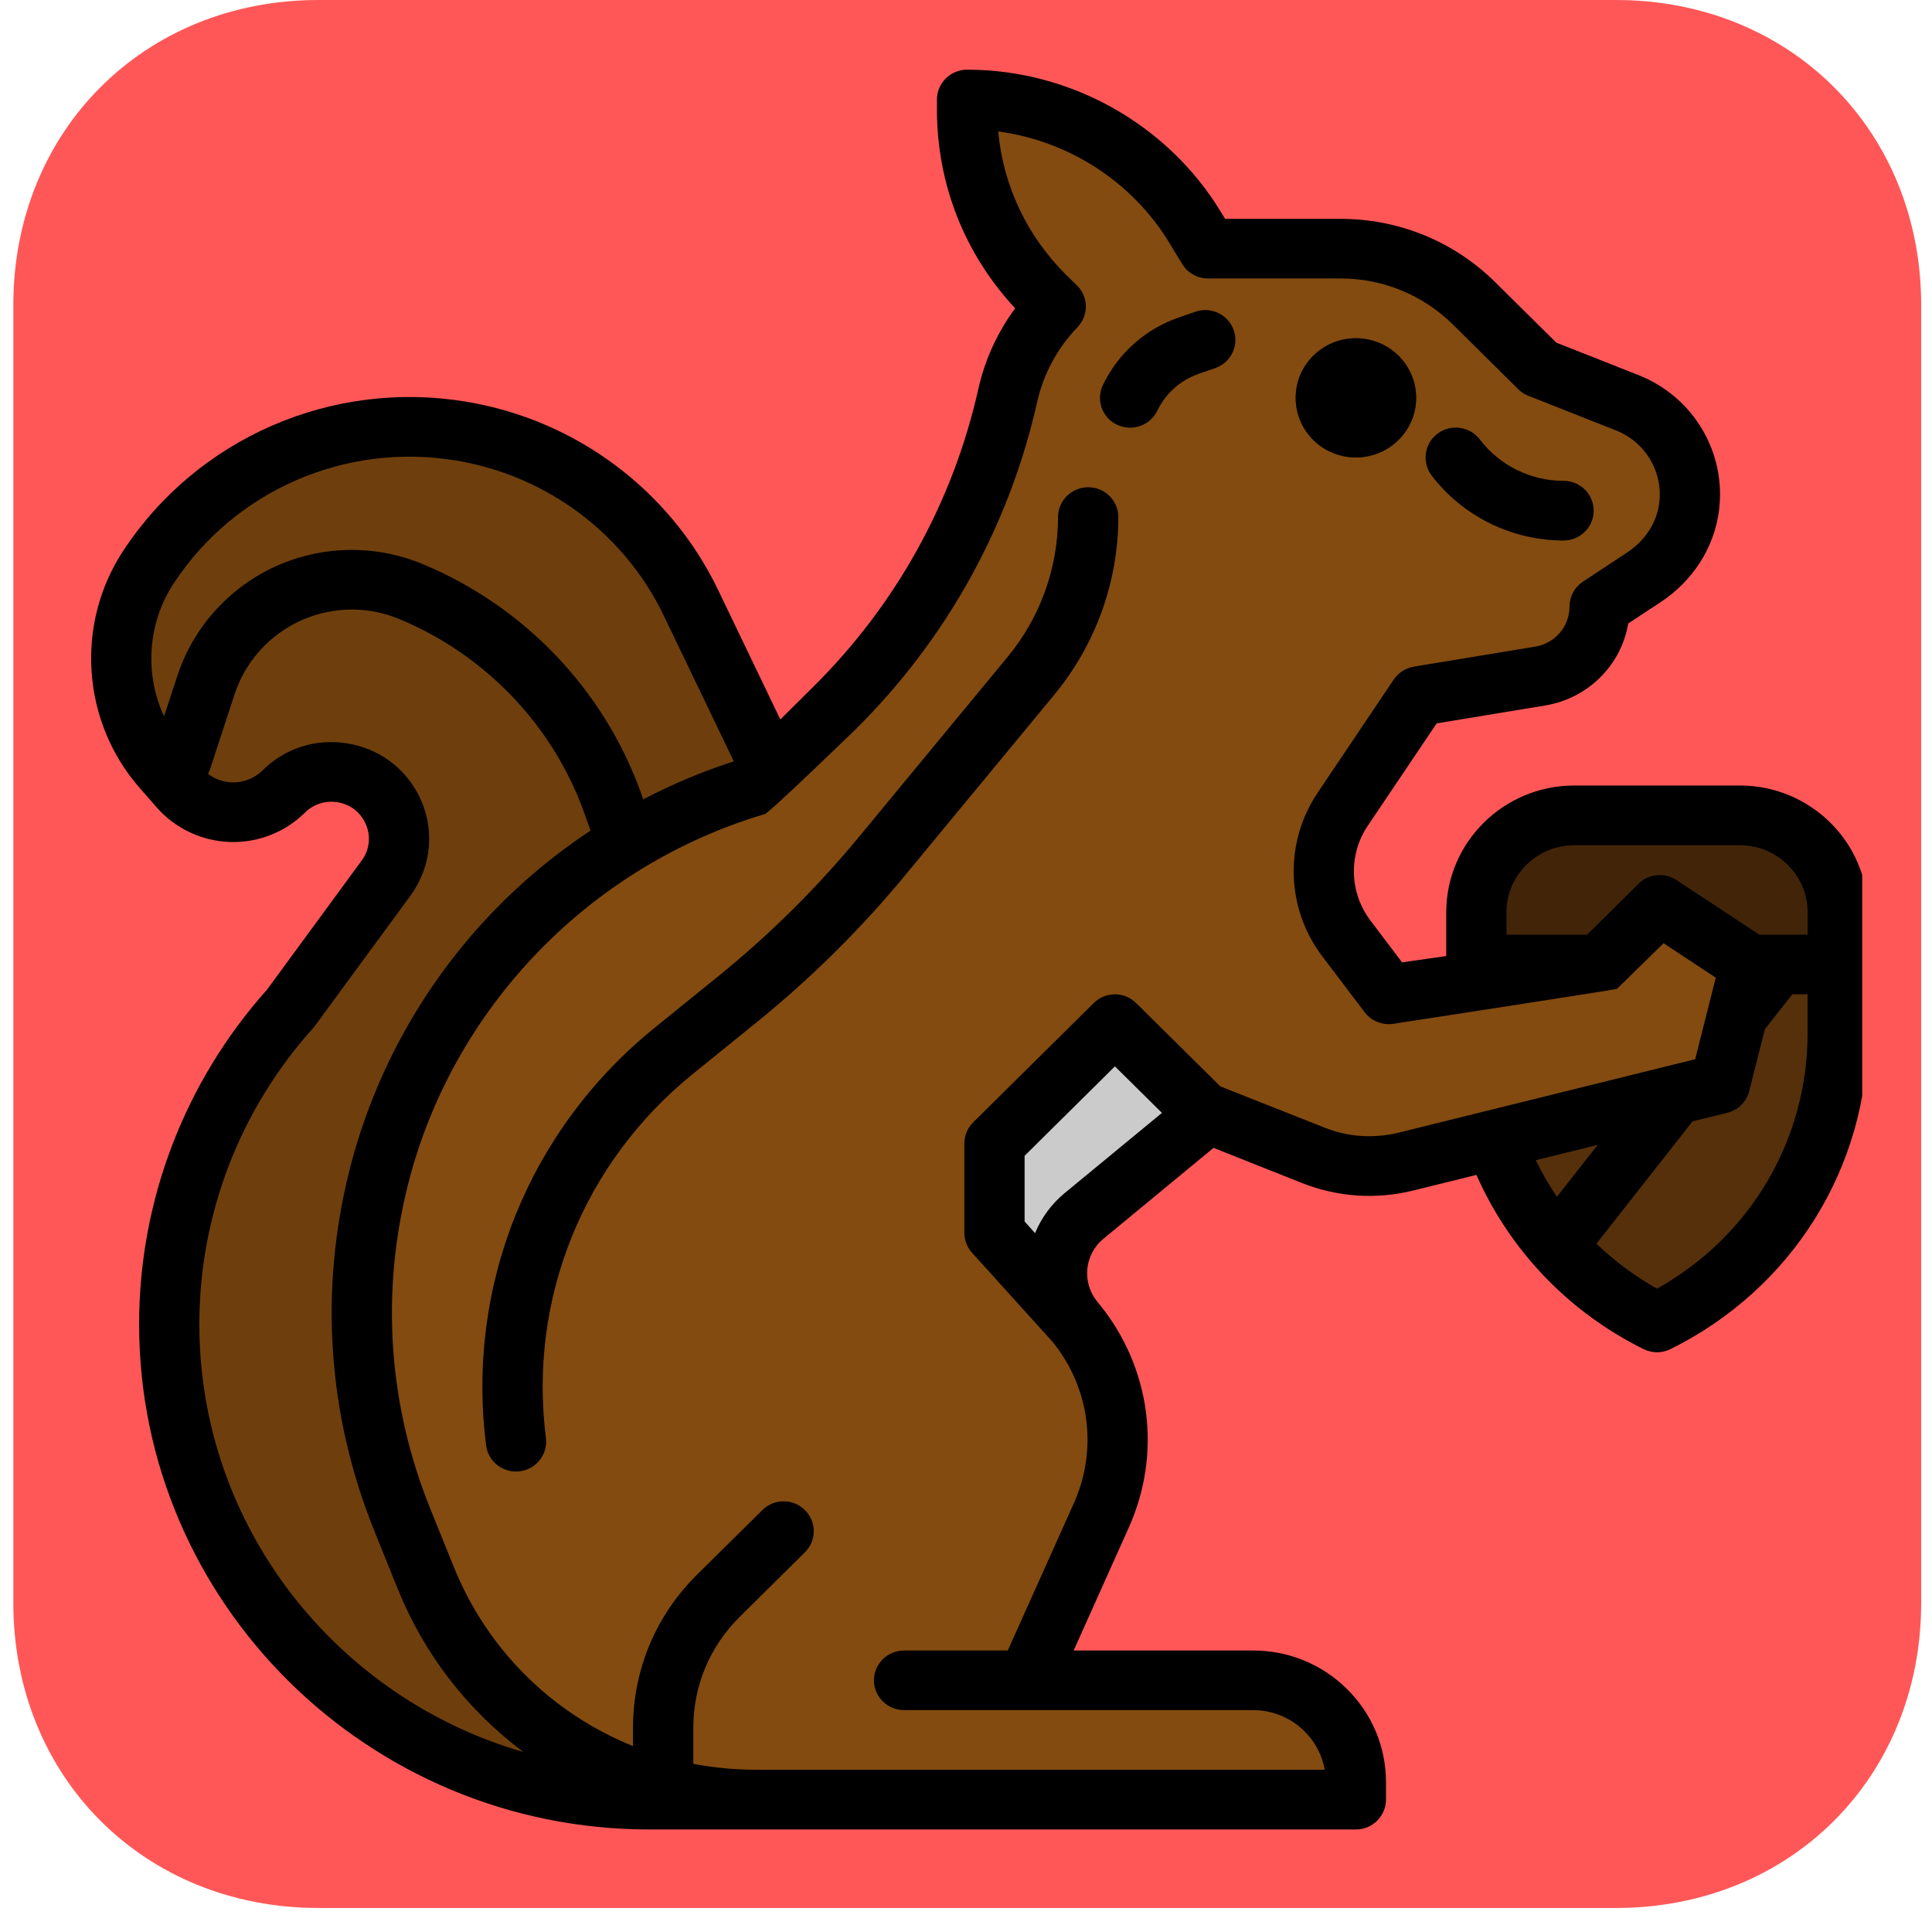 <?xml version="1.0" encoding="UTF-8"?>
<svg xmlns="http://www.w3.org/2000/svg" xmlns:xlink="http://www.w3.org/1999/xlink" width="60pt" height="60pt" viewBox="0 0 60 60" version="1.2">
<defs>
<clipPath id="clip1">
  <path d="M 0.414 0 L 59.664 0 L 59.664 59.25 L 0.414 59.25 Z M 0.414 0 "/>
</clipPath>
<clipPath id="clip2">
  <path d="M 45 29 L 57.832 29 L 57.832 42 L 45 42 Z M 45 29 "/>
</clipPath>
<clipPath id="clip3">
  <path d="M 45 25 L 57.832 25 L 57.832 30 L 45 30 Z M 45 25 "/>
</clipPath>
<clipPath id="clip4">
  <path d="M 2.332 2.16 L 57.832 2.16 L 57.832 56.82 L 2.332 56.82 Z M 2.332 2.16 "/>
</clipPath>
</defs>
<g id="surface1">
<g clip-path="url(#clip1)" clip-rule="nonzero">
<path style=" stroke:none;fill-rule:nonzero;fill:rgb(100%,34.119%,34.119%);fill-opacity:1;" d="M 59.664 49.777 C 59.664 55.191 55.605 59.254 50.188 59.254 L 9.891 59.254 C 4.473 59.254 0.414 55.191 0.414 49.777 L 0.414 9.477 C 0.414 4.062 4.473 0 9.891 0 L 50.188 0 C 55.605 0 59.664 4.062 59.664 9.477 L 59.664 49.777 "/>
</g>
<path style=" stroke:none;fill-rule:nonzero;fill:rgb(100%,34.119%,34.119%);fill-opacity:1;" d="M 50.008 56.414 L 10.07 56.414 C 5.77 56.414 2.336 53.867 1.137 50.137 C 1.496 55.043 5.328 58.633 10.359 58.633 L 49.715 58.633 C 54.75 58.633 58.578 55.043 58.941 50.137 C 57.742 53.867 54.309 56.414 50.008 56.414 "/>
<path style=" stroke:none;fill-rule:nonzero;fill:rgb(100%,34.119%,34.119%);fill-opacity:1;" d="M 50.008 2.91 L 10.07 2.91 C 5.77 2.91 2.336 5.453 1.137 9.184 C 1.496 4.281 5.328 0.691 10.359 0.691 L 49.715 0.691 C 54.75 0.691 58.578 4.281 58.941 9.184 C 57.742 5.453 54.309 2.91 50.008 2.91 "/>
<g clip-path="url(#clip2)" clip-rule="nonzero">
<path style=" stroke:none;fill-rule:nonzero;fill:rgb(33.33%,18.819%,4.309%);fill-opacity:1;" d="M 45.848 29.953 L 57.074 29.953 L 57.074 32.078 C 57.074 35.883 54.902 39.363 51.461 41.07 C 48.023 39.363 45.848 35.883 45.848 32.078 L 45.848 29.953 "/>
</g>
<path style=" stroke:none;fill-rule:nonzero;fill:rgb(33.33%,18.819%,4.309%);fill-opacity:1;" d="M 56.387 29.953 L 49 39.355 C 48.539 38.922 48.121 38.445 47.75 37.934 L 54.02 29.953 L 56.387 29.953 "/>
<path style=" stroke:none;fill-rule:nonzero;fill:rgb(25.879%,14.51%,3.529%);fill-opacity:1;" d="M 56.668 29.594 L 56.387 29.953 L 49 39.355 C 48.539 38.922 48.121 38.445 47.75 37.934 L 54.02 29.953 L 55.191 28.457 C 55.508 28.055 56.098 27.984 56.504 28.297 C 56.914 28.609 56.984 29.191 56.668 29.594 "/>
<path style=" stroke:none;fill-rule:nonzero;fill:rgb(43.14%,24.709%,5.099%);fill-opacity:1;" d="M 24.984 55.887 L 20.168 55.887 C 11.934 55.887 5.258 49.277 5.258 41.125 C 5.258 37.508 6.598 34.02 9.023 31.316 L 11.992 27.27 C 12.453 26.641 12.52 25.812 12.172 25.121 C 11.531 23.852 9.824 23.578 8.812 24.582 C 7.902 25.48 6.41 25.43 5.57 24.465 L 5.043 23.863 C 3.508 22.109 3.332 19.559 4.609 17.613 C 6.707 14.418 10.516 12.758 14.312 13.387 C 17.43 13.898 20.098 15.891 21.457 18.719 L 28.641 33.66 L 24.984 55.887 "/>
<g clip-path="url(#clip3)" clip-rule="nonzero">
<path style=" stroke:none;fill-rule:nonzero;fill:rgb(25.879%,14.51%,3.529%);fill-opacity:1;" d="M 57.074 29.953 L 45.848 29.953 L 45.848 28.332 C 45.848 26.668 47.211 25.32 48.891 25.32 L 54.035 25.32 C 55.711 25.32 57.074 26.668 57.074 28.332 L 57.074 29.953 "/>
</g>
<path style=" stroke:none;fill-rule:nonzero;fill:rgb(51.369%,29.41%,6.27%);fill-opacity:1;" d="M 32.848 37.531 L 36.645 34.207 L 37.516 34.586 L 40.789 35.879 C 41.703 36.242 42.707 36.309 43.66 36.074 L 53.418 33.66 L 54.352 29.953 L 51.547 28.102 L 49.676 29.953 L 43.129 30.879 L 41.812 29.141 C 40.918 27.961 40.875 26.355 41.699 25.129 L 44.062 21.617 L 47.832 20.996 C 48.895 20.82 49.676 19.906 49.676 18.84 L 51.055 17.93 C 51.809 17.43 52.336 16.645 52.457 15.754 C 52.641 14.348 51.84 13.027 50.543 12.512 L 47.805 11.43 L 45.785 9.426 C 44.684 8.336 43.188 7.723 41.629 7.723 L 37.516 7.723 L 37.117 7.062 C 35.625 4.598 32.934 3.094 30.035 3.094 L 30.035 3.41 C 30.035 5.578 30.902 7.66 32.453 9.191 L 32.785 9.523 C 32.055 10.281 31.531 11.23 31.297 12.277 C 30.473 15.957 28.605 19.328 25.914 21.992 L 23.484 24.395 C 17.688 26.117 13.234 30.738 11.766 36.555 C 10.871 40.09 11.125 43.816 12.492 47.199 L 13.223 49.008 C 14.902 53.164 18.969 55.887 23.484 55.887 L 42.109 55.887 L 42.109 55.348 C 42.109 54.508 41.77 53.703 41.172 53.109 C 40.574 52.516 39.762 52.184 38.914 52.184 L 31.902 52.184 L 34.203 47.066 C 35.09 45.09 34.789 42.785 33.426 41.098 L 33.336 40.988 C 32.539 40.004 31.867 38.34 32.848 37.531 "/>
<path style=" stroke:none;fill-rule:nonzero;fill:rgb(51.369%,29.41%,6.27%);fill-opacity:1;" d="M 25 48.207 L 22.969 50.215 C 22.043 51.137 21.531 52.355 21.531 53.656 L 21.531 55.715 C 20.887 55.602 20.262 55.434 19.66 55.211 L 19.66 53.656 C 19.66 51.863 20.363 50.176 21.645 48.906 L 23.676 46.898 C 24.039 46.535 24.633 46.535 25 46.898 C 25.363 47.258 25.363 47.844 25 48.207 "/>
<path style=" stroke:none;fill-rule:nonzero;fill:rgb(51.369%,29.41%,6.27%);fill-opacity:1;" d="M 37.43 34.586 L 37.43 34.656 L 33.664 37.762 C 32.688 38.57 32.539 40.004 33.336 40.988 L 33.426 41.098 L 30.883 38.289 L 30.883 35.512 L 34.625 31.805 L 37.43 34.586 "/>
<path style=" stroke:none;fill-rule:nonzero;fill:rgb(39.999%,22.749%,4.709%);fill-opacity:1;" d="M 25 48.207 L 22.969 50.215 C 22.043 51.137 21.531 52.355 21.531 53.656 L 21.531 55.715 C 20.887 55.602 20.262 55.434 19.66 55.211 L 19.66 53.656 C 19.66 51.863 20.363 50.176 21.645 48.906 L 23.676 46.898 C 24.039 46.535 24.633 46.535 25 46.898 C 25.363 47.258 25.363 47.844 25 48.207 "/>
<path style=" stroke:none;fill-rule:nonzero;fill:rgb(25.879%,14.51%,3.529%);fill-opacity:1;" d="M 43.98 12.355 C 43.98 13.379 43.141 14.207 42.109 14.207 C 41.074 14.207 40.238 13.379 40.238 12.355 C 40.238 11.332 41.074 10.504 42.109 10.504 C 43.141 10.504 43.98 11.332 43.98 12.355 "/>
<path style=" stroke:none;fill-rule:nonzero;fill:rgb(39.999%,22.749%,4.709%);fill-opacity:1;" d="M 16.023 45.699 C 15.559 45.699 15.156 45.355 15.098 44.887 C 14.469 39.93 16.426 35.082 20.332 31.918 L 22.316 30.312 C 23.906 29.023 25.371 27.57 26.672 25.996 L 31.293 20.402 C 32.305 19.18 32.859 17.637 32.859 16.059 C 32.859 15.547 33.277 15.133 33.797 15.133 C 34.312 15.133 34.73 15.547 34.73 16.059 C 34.73 18.066 34.023 20.023 32.742 21.574 L 28.121 27.168 C 26.742 28.84 25.188 30.379 23.5 31.746 L 21.516 33.352 C 18.113 36.109 16.406 40.336 16.953 44.66 C 17.016 45.164 16.652 45.629 16.141 45.691 C 16.102 45.699 16.062 45.699 16.023 45.699 "/>
<path style=" stroke:none;fill-rule:nonzero;fill:rgb(39.999%,22.749%,4.709%);fill-opacity:1;" d="M 48.551 16.785 C 46.953 16.785 45.422 16.031 44.461 14.766 C 44.152 14.355 44.234 13.773 44.648 13.465 C 45.059 13.16 45.648 13.242 45.957 13.648 C 46.566 14.453 47.539 14.934 48.551 14.934 C 48.555 14.934 48.555 14.934 48.559 14.934 C 49.074 14.934 49.492 15.348 49.492 15.859 C 49.492 16.371 49.074 16.785 48.559 16.785 C 48.555 16.785 48.555 16.785 48.551 16.785 "/>
<path style=" stroke:none;fill-rule:nonzero;fill:rgb(39.999%,22.749%,4.709%);fill-opacity:1;" d="M 35.094 13.281 C 34.961 13.281 34.824 13.25 34.691 13.191 C 34.227 12.969 34.031 12.418 34.254 11.957 C 34.727 10.969 35.562 10.227 36.602 9.863 L 37.121 9.684 C 37.605 9.512 38.141 9.766 38.312 10.25 C 38.484 10.73 38.23 11.258 37.742 11.43 L 37.227 11.609 C 36.656 11.809 36.199 12.215 35.941 12.754 C 35.781 13.086 35.445 13.281 35.094 13.281 "/>
<path style=" stroke:none;fill-rule:nonzero;fill:rgb(79.61%,79.61%,79.61%);fill-opacity:1;" d="M 37.43 34.586 L 37.43 34.656 L 33.664 37.762 C 32.688 38.57 32.539 40.004 33.336 40.988 L 33.426 41.098 L 30.883 38.289 L 30.883 35.512 L 34.625 31.805 L 37.43 34.586 "/>
<g clip-path="url(#clip4)" clip-rule="nonzero">
<path style=" stroke:none;fill-rule:nonzero;fill:rgb(0%,0%,0%);fill-opacity:1;" d="M 56.137 32.078 C 56.137 35.398 54.359 38.402 51.461 40.02 C 50.77 39.633 50.141 39.16 49.578 38.625 L 52.562 34.824 L 53.645 34.559 C 53.98 34.473 54.242 34.215 54.324 33.883 L 54.809 31.961 L 55.66 30.879 L 56.137 30.879 Z M 49.621 35.555 L 48.352 37.168 C 48.105 36.805 47.887 36.426 47.695 36.031 Z M 43.434 35.176 C 42.664 35.363 41.871 35.312 41.137 35.02 L 37.898 33.738 L 35.285 31.152 C 34.922 30.789 34.328 30.789 33.965 31.152 L 30.223 34.855 C 30.047 35.031 29.949 35.266 29.949 35.512 L 29.949 38.289 C 29.949 38.516 30.035 38.738 30.188 38.906 L 32.703 41.688 C 33.848 43.113 34.094 45.027 33.348 46.688 L 31.297 51.258 L 28.078 51.258 C 27.562 51.258 27.141 51.672 27.141 52.184 C 27.141 52.695 27.562 53.109 28.078 53.109 L 31.82 53.109 C 31.836 53.109 31.852 53.109 31.867 53.105 C 31.879 53.109 31.891 53.109 31.902 53.109 L 38.914 53.109 C 39.516 53.109 40.086 53.344 40.512 53.766 C 40.844 54.094 41.062 54.512 41.141 54.961 L 23.484 54.961 C 22.82 54.961 22.164 54.898 21.531 54.777 L 21.531 53.656 C 21.531 52.355 22.039 51.137 22.969 50.215 L 24.996 48.207 C 25.363 47.844 25.363 47.258 24.996 46.898 C 24.633 46.535 24.039 46.535 23.676 46.898 L 21.645 48.906 C 20.363 50.176 19.66 51.863 19.66 53.656 L 19.66 54.227 C 17.168 53.223 15.141 51.254 14.094 48.664 L 13.363 46.855 C 12.059 43.633 11.82 40.148 12.672 36.781 C 14.055 31.309 18.301 26.902 23.754 25.281 C 23.902 25.238 26.574 22.648 26.574 22.648 C 29.395 19.852 31.344 16.336 32.211 12.48 C 32.406 11.609 32.84 10.809 33.461 10.164 C 33.812 9.797 33.809 9.223 33.449 8.867 L 33.113 8.539 C 31.891 7.328 31.156 5.766 31 4.082 C 33.188 4.375 35.164 5.645 36.312 7.539 L 36.715 8.199 C 36.883 8.48 37.188 8.648 37.516 8.648 L 41.629 8.648 C 42.949 8.648 44.191 9.16 45.125 10.082 L 47.145 12.082 C 47.234 12.172 47.34 12.242 47.457 12.289 L 50.195 13.371 C 51.105 13.734 51.656 14.664 51.527 15.633 C 51.449 16.238 51.086 16.793 50.535 17.156 L 49.156 18.066 C 48.898 18.238 48.742 18.527 48.742 18.84 C 48.742 19.457 48.293 19.98 47.676 20.082 L 43.91 20.703 C 43.656 20.746 43.43 20.891 43.285 21.102 L 40.922 24.617 C 39.879 26.164 39.934 28.207 41.062 29.695 L 42.379 31.434 C 42.586 31.707 42.922 31.844 43.262 31.797 C 43.262 31.797 50.18 30.734 50.215 30.711 C 50.223 30.703 51.664 29.293 51.664 29.293 L 53.285 30.363 L 52.645 32.895 Z M 33.066 37.051 C 32.648 37.395 32.34 37.824 32.145 38.297 L 31.82 37.934 L 31.82 35.895 L 34.625 33.117 L 36.086 34.562 Z M 6.191 41.125 C 6.191 37.73 7.445 34.465 9.723 31.93 C 9.742 31.906 9.762 31.883 9.781 31.859 L 12.75 27.812 C 13.414 26.902 13.516 25.711 13.008 24.707 C 12.566 23.832 11.754 23.242 10.781 23.086 C 9.809 22.93 8.848 23.234 8.152 23.926 C 7.895 24.176 7.559 24.309 7.199 24.297 C 6.926 24.285 6.672 24.195 6.461 24.031 C 6.484 23.988 6.504 23.945 6.52 23.898 L 7.293 21.539 C 7.66 20.434 8.535 19.543 9.641 19.152 C 10.543 18.832 11.523 18.859 12.406 19.227 C 15.07 20.336 17.16 22.52 18.133 25.215 L 18.34 25.793 C 17.25 26.516 16.234 27.355 15.324 28.301 C 13.16 30.543 11.617 33.32 10.855 36.332 C 9.91 40.078 10.176 43.957 11.625 47.543 L 12.355 49.352 C 13.172 51.371 14.512 53.105 16.254 54.41 C 10.449 52.73 6.191 47.41 6.191 41.125 Z M 5.395 18.117 C 7.289 15.23 10.73 13.734 14.156 14.301 C 16.973 14.766 19.383 16.562 20.613 19.117 L 22.789 23.645 C 21.816 23.957 20.875 24.355 19.977 24.824 L 19.895 24.594 C 18.742 21.41 16.281 18.832 13.133 17.52 C 11.82 16.973 10.355 16.93 9.012 17.406 C 7.363 17.988 6.059 19.32 5.516 20.965 L 5.094 22.246 C 4.488 20.938 4.574 19.367 5.395 18.117 Z M 46.785 28.332 C 46.785 27.184 47.73 26.25 48.891 26.25 L 54.035 26.25 C 55.195 26.25 56.137 27.184 56.137 28.332 L 56.137 29.027 L 54.637 29.027 L 52.066 27.332 C 51.695 27.086 51.199 27.133 50.887 27.445 L 49.289 29.027 L 46.785 29.027 Z M 54.035 24.395 L 48.891 24.395 C 46.699 24.395 44.914 26.16 44.914 28.332 L 44.914 29.691 L 43.543 29.887 L 42.559 28.586 C 41.906 27.723 41.875 26.539 42.477 25.645 L 44.617 22.465 L 47.984 21.91 C 49.328 21.688 50.348 20.652 50.566 19.363 L 51.574 18.699 C 52.574 18.039 53.234 17.008 53.383 15.871 C 53.621 14.062 52.598 12.328 50.891 11.652 L 48.332 10.641 L 46.445 8.773 C 45.16 7.5 43.449 6.797 41.629 6.797 L 38.047 6.797 L 37.918 6.586 C 36.266 3.859 33.246 2.164 30.035 2.164 C 29.516 2.164 29.098 2.582 29.098 3.094 L 29.098 3.41 C 29.098 5.715 29.957 7.891 31.527 9.574 C 30.977 10.32 30.586 11.172 30.383 12.078 C 29.598 15.59 27.82 18.793 25.25 21.336 L 24.234 22.344 L 22.301 18.32 C 20.812 15.223 17.883 13.035 14.465 12.473 C 10.305 11.785 6.125 13.605 3.824 17.109 C 2.328 19.387 2.539 22.414 4.336 24.469 L 4.863 25.07 C 5.434 25.723 6.258 26.117 7.133 26.148 C 8.004 26.18 8.855 25.848 9.473 25.234 C 9.742 24.969 10.109 24.855 10.48 24.914 C 10.855 24.973 11.164 25.199 11.332 25.535 C 11.527 25.918 11.492 26.375 11.234 26.723 L 8.293 30.734 C 5.73 33.605 4.32 37.293 4.32 41.125 C 4.32 49.777 11.43 56.816 20.168 56.816 L 42.109 56.816 C 42.625 56.816 43.043 56.398 43.043 55.887 L 43.043 55.348 C 43.043 54.254 42.613 53.227 41.832 52.453 C 41.055 51.684 40.016 51.258 38.914 51.258 L 33.344 51.258 L 35.055 47.441 C 36.09 45.141 35.742 42.484 34.156 40.52 L 34.066 40.41 C 33.594 39.824 33.68 38.953 34.266 38.473 L 37.688 35.648 L 40.441 36.742 C 41.543 37.176 42.734 37.258 43.887 36.973 L 45.852 36.488 C 46.891 38.836 48.711 40.742 51.043 41.898 C 51.176 41.961 51.316 41.996 51.461 41.996 C 51.605 41.996 51.75 41.961 51.879 41.898 C 55.66 40.023 58.008 36.262 58.008 32.078 L 58.008 28.332 C 58.008 26.16 56.227 24.395 54.035 24.395 "/>
</g>
<path style=" stroke:none;fill-rule:nonzero;fill:rgb(0%,0%,0%);fill-opacity:1;" d="M 42.109 14.207 C 43.141 14.207 43.98 13.379 43.98 12.355 C 43.98 11.332 43.141 10.504 42.109 10.504 C 41.074 10.504 40.238 11.332 40.238 12.355 C 40.238 13.379 41.074 14.207 42.109 14.207 "/>
<path style=" stroke:none;fill-rule:nonzero;fill:rgb(0%,0%,0%);fill-opacity:1;" d="M 33.797 15.133 C 33.277 15.133 32.859 15.547 32.859 16.059 C 32.859 17.637 32.305 19.18 31.293 20.402 L 26.672 25.996 C 25.371 27.57 23.906 29.023 22.316 30.312 L 20.332 31.918 C 16.426 35.082 14.469 39.93 15.098 44.887 C 15.156 45.355 15.559 45.699 16.023 45.699 C 16.062 45.699 16.102 45.699 16.141 45.691 C 16.652 45.629 17.016 45.164 16.953 44.66 C 16.406 40.336 18.113 36.109 21.516 33.352 L 23.5 31.746 C 25.188 30.379 26.742 28.84 28.121 27.168 L 32.742 21.574 C 34.023 20.023 34.73 18.066 34.73 16.059 C 34.73 15.547 34.312 15.133 33.797 15.133 "/>
<path style=" stroke:none;fill-rule:nonzero;fill:rgb(0%,0%,0%);fill-opacity:1;" d="M 48.551 16.785 C 48.555 16.785 48.555 16.785 48.559 16.785 C 49.074 16.785 49.492 16.371 49.492 15.859 C 49.492 15.348 49.074 14.934 48.559 14.934 C 48.555 14.934 48.555 14.934 48.551 14.934 C 47.539 14.934 46.566 14.453 45.957 13.648 C 45.648 13.242 45.059 13.16 44.648 13.465 C 44.234 13.773 44.152 14.355 44.461 14.766 C 45.422 16.031 46.953 16.785 48.551 16.785 "/>
<path style=" stroke:none;fill-rule:nonzero;fill:rgb(0%,0%,0%);fill-opacity:1;" d="M 37.121 9.684 L 36.602 9.863 C 35.562 10.227 34.727 10.969 34.254 11.957 C 34.031 12.418 34.227 12.969 34.691 13.191 C 34.824 13.25 34.961 13.281 35.094 13.281 C 35.445 13.281 35.781 13.086 35.941 12.754 C 36.199 12.215 36.656 11.809 37.227 11.609 L 37.742 11.43 C 38.23 11.258 38.484 10.73 38.312 10.25 C 38.141 9.766 37.605 9.512 37.121 9.684 "/>
</g>
</svg>
